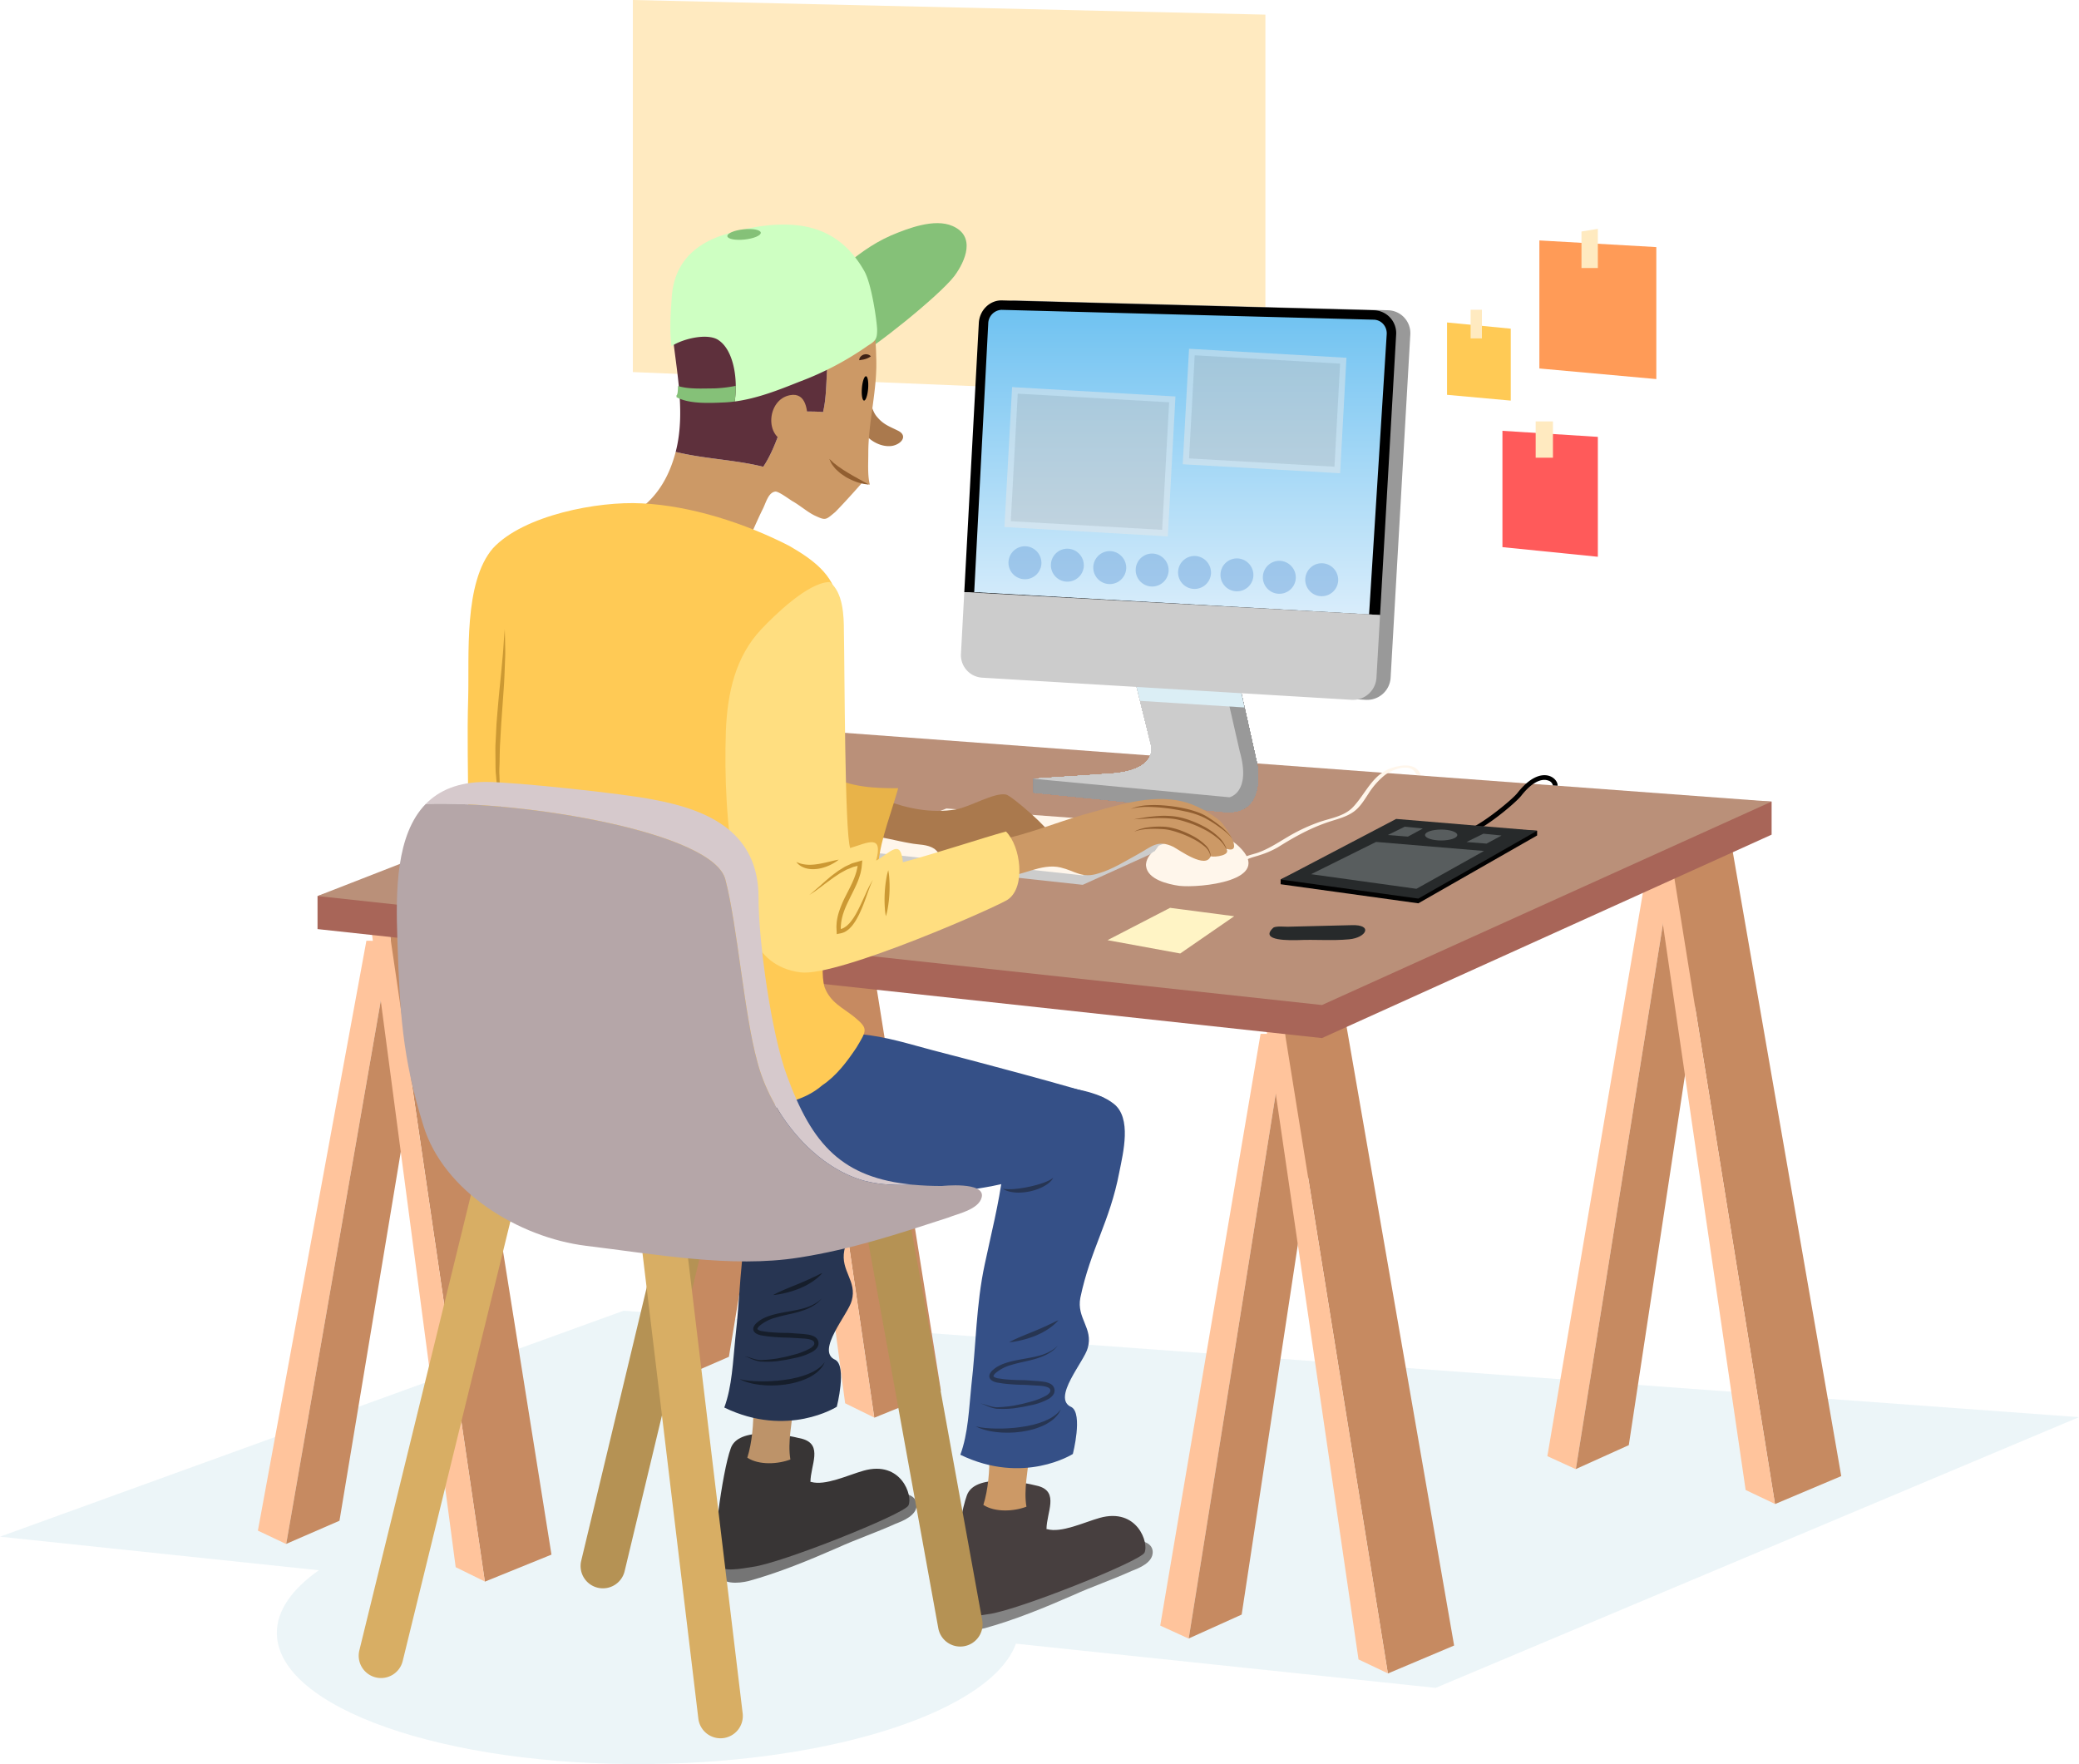 <svg xmlns="http://www.w3.org/2000/svg" xmlns:xlink="http://www.w3.org/1999/xlink" width="895.751" height="760" viewBox="0 0 895.751 760">
  <defs>
    <clipPath id="clip-path">
      <path id="Path_220" data-name="Path 220" d="M345.027,244.434,336.884,208h-6.442l-38.648-2.034,7.459,30.172s4.3,11.712-18.7,12.807l-31.813,2.111v5.933l82.552,8.389C349.6,266.646,345.027,244.434,345.027,244.434Z" transform="translate(-248.739 -205.963)" fill="none"/>
    </clipPath>
    <linearGradient id="linear-gradient" x1="0.5" y1="1" x2="0.5" gradientUnits="objectBoundingBox">
      <stop offset="0" stop-color="#d9edfb"/>
      <stop offset="1" stop-color="#6fc2f1"/>
    </linearGradient>
  </defs>
  <g id="Group_138" data-name="Group 138" transform="translate(-29.815 -63.185)">
    <g id="OBJECTS" transform="translate(29.815 63.185)">
      <path id="Path_146" data-name="Path 146" d="M163.866,63.185V223.477L436.4,234.721V69.487Z" transform="translate(108.807 -63.185)" fill="#ffeac0"/>
      <path id="Path_147" data-name="Path 147" d="M925.566,386.636,298.487,340.794,29.815,438.136,167.169,452.6c-11.619,8.2-18.175,17.453-18.067,27.2.354,32.057,72.249,57.254,160.578,56.277,80.9-.893,147.484-23.433,157.852-51.847l180.849,19.045Z" transform="translate(-29.815 223.889)" fill="#a2cddd" opacity="0.2"/>
      <g id="Group_44" data-name="Group 44" transform="translate(111.115 312.799)">
        <g id="Group_41" data-name="Group 41" transform="translate(0 13.289)">
          <path id="Path_148" data-name="Path 148" d="M84.441,516.565l46.752-254.141,10.66.149-45.21,259.7-.077.036Z" transform="translate(-84.441 -183.241)" fill="#ffc49c"/>
          <path id="Path_149" data-name="Path 149" d="M155.557,260.523,113.388,514.278,90.44,524.244l45.21-259.7Z" transform="translate(-78.237 -185.207)" fill="#c68a61"/>
          <path id="Path_150" data-name="Path 150" d="M182.442,531.2,138.924,258.642l-26.932-.373,41.735,284.513.074.038Z" transform="translate(-55.951 -187.539)" fill="#c68a61"/>
          <path id="Path_151" data-name="Path 151" d="M108.233,258.216l36.825,278.451,12.554,6.168L115.878,258.322Z" transform="translate(-59.837 -187.592)" fill="#ffc49c"/>
          <path id="Path_152" data-name="Path 152" d="M166.93,481.844,213.683,227.7l10.66.148L179.132,487.561l-.076.034Z" transform="translate(0.86 -219.145)" fill="#ffc49c"/>
          <path id="Path_153" data-name="Path 153" d="M238.048,225.8l-42.17,253.753-22.949,9.97L218.14,229.818Z" transform="translate(7.064 -221.11)" fill="#c68a61"/>
          <path id="Path_154" data-name="Path 154" d="M264.932,496.479,221.413,223.922l-26.932-.373,41.734,284.515.074.036Z" transform="translate(29.351 -223.442)" fill="#c68a61"/>
          <path id="Path_155" data-name="Path 155" d="M190.723,223.5l36.825,278.452,12.553,6.17L198.367,223.6Z" transform="translate(25.464 -223.496)" fill="#ffc49c"/>
        </g>
        <g id="Group_42" data-name="Group 42" transform="translate(388.78 51.022)">
          <path id="Path_156" data-name="Path 156" d="M275.573,537.076,318.8,282.151h10.661L287.853,542.624l-.075.036Z" transform="translate(-275.573 -200.574)" fill="#ffc49c"/>
          <path id="Path_157" data-name="Path 157" d="M343.066,280.04,304.418,534.518l-22.808,10.29,41.606-260.474Z" transform="translate(-269.33 -202.758)" fill="#c68a61"/>
          <path id="Path_158" data-name="Path 158" d="M375.558,550.029l-47.293-272.1H301.332l45.674,284.088.075.036Z" transform="translate(-248.936 -204.94)" fill="#c68a61"/>
          <path id="Path_159" data-name="Path 159" d="M297.573,277.929,338.255,556.02l12.638,6L305.219,277.929Z" transform="translate(-252.823 -204.94)" fill="#ffc49c"/>
          <path id="Path_160" data-name="Path 160" d="M357.573,501.194,400.8,246.268h10.661L369.853,506.742l-.075.036Z" transform="translate(-190.777 -237.681)" fill="#ffc49c"/>
          <path id="Path_161" data-name="Path 161" d="M425.066,244.157,386.418,498.635l-22.808,10.29,41.606-260.474Z" transform="translate(-184.534 -239.864)" fill="#c68a61"/>
          <path id="Path_162" data-name="Path 162" d="M457.558,514.146l-47.293-272.1H383.332l45.674,284.088.075.036Z" transform="translate(-164.14 -242.046)" fill="#c68a61"/>
          <path id="Path_163" data-name="Path 163" d="M379.573,242.046l40.682,278.091,12.638,6L387.219,242.046Z" transform="translate(-168.027 -242.046)" fill="#ffc49c"/>
        </g>
        <g id="Group_43" data-name="Group 43" transform="translate(25.694)">
          <path id="Path_164" data-name="Path 164" d="M97.073,297.189l432.754,46.955,193.748-87.636V242.27L284.888,223.963,97.073,282.953Z" transform="translate(-97.073 -209.724)" fill="#a86558"/>
          <path id="Path_165" data-name="Path 165" d="M97.073,290.191l432.754,46.953,193.748-87.636L284.888,216.963Z" transform="translate(-97.073 -216.963)" fill="#ba9079"/>
        </g>
      </g>
      <g id="Group_45" data-name="Group 45" transform="translate(362.749 348.311)">
        <path id="Path_166" data-name="Path 166" d="M208.149,253.979l103.758,11.257,46.454-21.011-105.181-7.8Z" transform="translate(-208.149 -232.353)" fill="#ccc"/>
        <path id="Path_167" data-name="Path 167" d="M208.149,251.979l103.758,11.257,46.454-21.011-105.181-7.8Z" transform="translate(-208.149 -234.421)" fill="#fff6eb"/>
      </g>
      <g id="Group_55" data-name="Group 55" transform="translate(551.764 333.961)">
        <g id="Group_46" data-name="Group 46" transform="translate(75.268)">
          <path id="Path_168" data-name="Path 168" d="M340.694,253.514l-.088,0a2.878,2.878,0,0,1-2.53-1.269l1.711-1.1c.057.089.207.323.858.336l.065,0c5.533,0,22.285-13.787,24.328-16.7,6.808-8.523,11.956-7.721,13.854-6.979,1.959.761,3.354,2.524,3.248,4.1l-2.03-.136a2.765,2.765,0,0,0-1.955-2.071c-1.479-.582-5.563-1.113-11.493,6.3C364.6,238.947,347.394,253.512,340.694,253.514Z" transform="translate(-338.076 -227.367)"/>
        </g>
        <g id="Group_54" data-name="Group 54" transform="translate(0 18.842)">
          <g id="Group_52" data-name="Group 52">
            <g id="Group_47" data-name="Group 47" transform="translate(0 2.034)">
              <path id="Path_169" data-name="Path 169" d="M301.073,263.733V261.7l49.784-24.069,60.735,3.051v2.034L360.4,271.954Z" transform="translate(-301.073 -237.63)" fill="#020202"/>
            </g>
            <g id="Group_48" data-name="Group 48">
              <path id="Path_170" data-name="Path 170" d="M301.073,262.733l49.784-26.1,60.735,5.085L360.4,270.954Z" transform="translate(-301.073 -236.63)" fill="#272a2b"/>
            </g>
            <g id="Group_49" data-name="Group 49" transform="translate(46.2 3.348)">
              <path id="Path_171" data-name="Path 171" d="M323.786,241.857l7.268-3.581,7.833.779-6.454,3.493Z" transform="translate(-323.786 -238.276)" fill="#585d5e"/>
            </g>
            <g id="Group_50" data-name="Group 50" transform="translate(80.087 6.368)">
              <path id="Path_172" data-name="Path 172" d="M340.445,243.342l7.268-3.581,7.832.779-6.454,3.493Z" transform="translate(-340.445 -239.76)" fill="#585d5e"/>
            </g>
            <g id="Group_51" data-name="Group 51" transform="translate(62.225 4.579)">
              <path id="Path_173" data-name="Path 173" d="M345.563,241.232c0,1.3-3.112,2.351-6.951,2.351s-6.948-1.054-6.948-2.351,3.11-2.351,6.948-2.351S345.563,239.935,345.563,241.232Z" transform="translate(-331.664 -238.881)" fill="#585d5e"/>
            </g>
          </g>
          <g id="Group_53" data-name="Group 53" transform="translate(13.124 9.915)">
            <path id="Path_174" data-name="Path 174" d="M307.525,255.4l28-13.9,46.508,3.895-29.123,16.3Z" transform="translate(-307.525 -241.504)" fill="#585d5e"/>
          </g>
        </g>
      </g>
      <path id="Path_175" data-name="Path 175" d="M306.566,259.815c-1.355,0-4.746-.34-6.1.34-6.78,6.1,8.136,5.423,10.51,5.423,7.459-.338,14.578.34,22.035-.338s10.51-6.442,1.017-6.1Z" transform="translate(248.25 139.433)" fill="#272a2b"/>
      <path id="Path_176" data-name="Path 176" d="M264.407,269.384l26.944-13.921,27.637,3.613-23.257,16.05Z" transform="translate(212.775 135.649)" fill="#fff4c5"/>
      <g id="Group_59" data-name="Group 59" transform="translate(493.756 329.778)">
        <g id="Group_57" data-name="Group 57" transform="translate(40.063 0)">
          <g id="Group_56" data-name="Group 56">
            <path id="Path_177" data-name="Path 177" d="M370.507,229.091c-2.168-4.888-8.077-4.111-12.3-2.756-8.4,2.687-11.24,10.986-16.814,16.889-3.706,3.92-9.353,4.715-14.241,6.361a75.734,75.734,0,0,0-14.363,6.771c-4.072,2.414-7.723,4.825-12.2,6.464-2.406.881-6.511,1.505-8.285,3.529-.387.441,1.5,1.029,1.888.586,1.442-1.65,4.91-2.264,6.889-2.968a39.5,39.5,0,0,0,7.906-3.4c7.376-4.63,14.493-8.58,22.827-11.236,3.436-1.1,6.649-1.9,9.66-3.966,2.878-1.977,4.774-5.189,6.654-8.045a32.86,32.86,0,0,1,6.745-7.679c3.253-2.638,11.415-5.789,13.669-.71.246.553,2.191.661,1.967.159Z" transform="translate(-292.25 -225.31)" fill="#fff6eb"/>
          </g>
        </g>
        <g id="Group_58" data-name="Group 58" transform="translate(0 29.384)">
          <path id="Path_178" data-name="Path 178" d="M276.32,247.3c-2.034.677-4.068,4.068-3.728,6.442.677,5.763,9.493,7.8,14.239,8.474,8.476,1.017,41.359-2.034,25.766-16.95-9.833-9.493-24.071-4.746-34.58-.34Z" transform="translate(-272.555 -239.756)" fill="#fff6eb"/>
        </g>
      </g>
      <g id="Group_63" data-name="Group 63" transform="translate(414.027 129.414)">
        <path id="Path_179" data-name="Path 179" d="M248.739,255.952v-5.933l49.77-1.363,31.933-41.693h6.442l8.143,36.437s4.571,22.212-13.736,20.941Z" transform="translate(-217.453 -43.919)" fill="#999"/>
        <path id="Path_180" data-name="Path 180" d="M291.795,205.963l7.459,30.172s4.3,11.712-18.7,12.807l-31.813,2.111,84.393,7.968s9.515-1.867,4.43-19.834L330.443,208Z" transform="translate(-217.453 -44.953)" fill="#ccc"/>
        <path id="Path_181" data-name="Path 181" d="M248.739,255.952v-5.933l49.77-1.363,31.933-41.693h6.442l8.143,36.437s4.571,22.212-13.736,20.941Z" transform="translate(-217.453 -43.919)" fill="#999"/>
        <path id="Path_182" data-name="Path 182" d="M291.795,205.963l7.459,30.172s4.3,11.712-18.7,12.807l-31.813,2.111,84.393,7.968s9.515-1.867,4.43-19.834L330.443,208Z" transform="translate(-217.453 -44.953)" fill="#ccc"/>
        <path id="Path_183" data-name="Path 183" d="M248.739,255.952v-5.933l49.77-1.363,31.933-41.693h6.442l8.143,36.437s4.571,22.212-13.736,20.941Z" transform="translate(-217.453 -43.919)" fill="#999"/>
        <path id="Path_184" data-name="Path 184" d="M291.795,205.963l7.459,30.172s4.3,11.712-18.7,12.807l-31.813,2.111,84.393,7.968s9.515-1.867,4.43-19.834L330.443,208Z" transform="translate(-217.453 -44.953)" fill="#ccc"/>
        <path id="Path_185" data-name="Path 185" d="M248.739,255.952v-5.933l49.77-1.363,31.933-41.693h6.442l8.143,36.437s4.571,22.212-13.736,20.941Z" transform="translate(-217.453 -43.919)" fill="#999"/>
        <path id="Path_186" data-name="Path 186" d="M291.795,205.963l7.459,30.172s4.3,11.712-18.7,12.807l-31.813,2.111,84.393,7.968s9.515-1.867,4.43-19.834L330.443,208Z" transform="translate(-217.453 -44.953)" fill="#ccc"/>
        <path id="Path_187" data-name="Path 187" d="M248.739,255.952v-5.933l49.77-1.363,31.933-41.693h6.442l8.143,36.437s4.571,22.212-13.736,20.941Z" transform="translate(-217.453 -43.919)" fill="#999"/>
        <path id="Path_188" data-name="Path 188" d="M291.795,205.963l7.459,30.172s4.3,11.712-18.7,12.807l-31.813,2.111,84.393,7.968s9.515-1.867,4.43-19.834L330.443,208Z" transform="translate(-217.453 -44.953)" fill="#ccc"/>
        <path id="Path_189" data-name="Path 189" d="M248.739,255.952v-5.933l49.77-1.363,31.933-41.693h6.442l8.143,36.437s4.571,22.212-13.736,20.941Z" transform="translate(-217.453 -43.919)" fill="#999"/>
        <path id="Path_190" data-name="Path 190" d="M291.795,205.963l7.459,30.172s4.3,11.712-18.7,12.807l-31.813,2.111,84.393,7.968s9.515-1.867,4.43-19.834L330.443,208Z" transform="translate(-217.453 -44.953)" fill="#ccc"/>
        <path id="Path_191" data-name="Path 191" d="M248.739,255.952v-5.933l49.77-1.363,31.933-41.693h6.442l8.143,36.437s4.571,22.212-13.736,20.941Z" transform="translate(-217.453 -43.919)" fill="#999"/>
        <path id="Path_192" data-name="Path 192" d="M291.795,205.963l7.459,30.172s4.3,11.712-18.7,12.807l-31.813,2.111,84.393,7.968s9.515-1.867,4.43-19.834L330.443,208Z" transform="translate(-217.453 -44.953)" fill="#ccc"/>
        <path id="Path_193" data-name="Path 193" d="M248.739,255.952v-5.933l49.77-1.363,31.933-41.693h6.442l8.143,36.437s4.571,22.212-13.736,20.941Z" transform="translate(-217.453 -43.919)" fill="#999"/>
        <path id="Path_194" data-name="Path 194" d="M291.795,205.963l7.459,30.172s4.3,11.712-18.7,12.807l-31.813,2.111,84.393,7.968s9.515-1.867,4.43-19.834L330.443,208Z" transform="translate(-217.453 -44.953)" fill="#ccc"/>
        <path id="Path_195" data-name="Path 195" d="M248.739,255.952v-5.933l49.77-1.363,31.933-41.693h6.442l8.143,36.437s4.571,22.212-13.736,20.941Z" transform="translate(-217.453 -43.919)" fill="#999"/>
        <path id="Path_196" data-name="Path 196" d="M291.795,205.963l7.459,30.172s4.3,11.712-18.7,12.807l-31.813,2.111,84.393,7.968s9.515-1.867,4.43-19.834L330.443,208Z" transform="translate(-217.453 -44.953)" fill="#ccc"/>
        <path id="Path_197" data-name="Path 197" d="M248.739,255.952v-5.933l49.77-1.363,31.933-41.693h6.442l8.143,36.437s4.571,22.212-13.736,20.941Z" transform="translate(-217.453 -43.919)" fill="#999"/>
        <path id="Path_198" data-name="Path 198" d="M291.795,205.963l7.459,30.172s4.3,11.712-18.7,12.807l-31.813,2.111,84.393,7.968s9.515-1.867,4.43-19.834L330.443,208Z" transform="translate(-217.453 -44.953)" fill="#ccc"/>
        <path id="Path_199" data-name="Path 199" d="M248.739,255.952v-5.933l49.77-1.363,31.933-41.693h6.442l8.143,36.437s4.571,22.212-13.736,20.941Z" transform="translate(-217.453 -43.919)" fill="#999"/>
        <path id="Path_200" data-name="Path 200" d="M291.795,205.963l7.459,30.172s4.3,11.712-18.7,12.807l-31.813,2.111,84.393,7.968s9.515-1.867,4.43-19.834L330.443,208Z" transform="translate(-217.453 -44.953)" fill="#ccc"/>
        <path id="Path_201" data-name="Path 201" d="M248.739,255.952v-5.933l49.77-1.363,31.933-41.693h6.442l8.143,36.437s4.571,22.212-13.736,20.941Z" transform="translate(-217.453 -43.919)" fill="#999"/>
        <path id="Path_202" data-name="Path 202" d="M291.795,205.963l7.459,30.172s4.3,11.712-18.7,12.807l-31.813,2.111,84.393,7.968s9.515-1.867,4.43-19.834L330.443,208Z" transform="translate(-217.453 -44.953)" fill="#ccc"/>
        <path id="Path_203" data-name="Path 203" d="M248.739,255.952v-5.933l49.77-1.363,31.933-41.693h6.442l8.143,36.437s4.571,22.212-13.736,20.941Z" transform="translate(-217.453 -43.919)" fill="#999"/>
        <path id="Path_204" data-name="Path 204" d="M291.795,205.963l7.459,30.172s4.3,11.712-18.7,12.807l-31.813,2.111,84.393,7.968s9.515-1.867,4.43-19.834L330.443,208Z" transform="translate(-217.453 -44.953)" fill="#ccc"/>
        <path id="Path_205" data-name="Path 205" d="M248.739,255.952v-5.933l49.77-1.363,31.933-41.693h6.442l8.143,36.437s4.571,22.212-13.736,20.941Z" transform="translate(-217.453 -43.919)" fill="#999"/>
        <path id="Path_206" data-name="Path 206" d="M291.795,205.963l7.459,30.172s4.3,11.712-18.7,12.807l-31.813,2.111,84.393,7.968s9.515-1.867,4.43-19.834L330.443,208Z" transform="translate(-217.453 -44.953)" fill="#ccc"/>
        <path id="Path_207" data-name="Path 207" d="M248.739,255.952v-5.933l49.77-1.363,31.933-41.693h6.442l8.143,36.437s4.571,22.212-13.736,20.941Z" transform="translate(-217.453 -43.919)" fill="#999"/>
        <path id="Path_208" data-name="Path 208" d="M291.795,205.963l7.459,30.172s4.3,11.712-18.7,12.807l-31.813,2.111,84.393,7.968s9.515-1.867,4.43-19.834L330.443,208Z" transform="translate(-217.453 -44.953)" fill="#ccc"/>
        <path id="Path_209" data-name="Path 209" d="M248.739,255.952v-5.933l49.77-1.363,31.933-41.693h6.442l8.143,36.437s4.571,22.212-13.736,20.941Z" transform="translate(-217.453 -43.919)" fill="#999"/>
        <path id="Path_210" data-name="Path 210" d="M291.795,205.963l7.459,30.172s4.3,11.712-18.7,12.807l-31.813,2.111,84.393,7.968s9.515-1.867,4.43-19.834L330.443,208Z" transform="translate(-217.453 -44.953)" fill="#ccc"/>
        <path id="Path_211" data-name="Path 211" d="M248.739,255.952v-5.933l49.77-1.363,31.933-41.693h6.442l8.143,36.437s4.571,22.212-13.736,20.941Z" transform="translate(-217.453 -43.919)" fill="#999"/>
        <path id="Path_212" data-name="Path 212" d="M291.795,205.963l7.459,30.172s4.3,11.712-18.7,12.807l-31.813,2.111,84.393,7.968s9.515-1.867,4.43-19.834L330.443,208Z" transform="translate(-217.453 -44.953)" fill="#ccc"/>
        <path id="Path_213" data-name="Path 213" d="M248.739,255.952v-5.933l49.77-1.363,31.933-41.693h6.442l8.143,36.437s4.571,22.212-13.736,20.941Z" transform="translate(-217.453 -43.919)" fill="#999"/>
        <path id="Path_214" data-name="Path 214" d="M291.795,205.963l7.459,30.172s4.3,11.712-18.7,12.807l-31.813,2.111,84.393,7.968s9.515-1.867,4.43-19.834L330.443,208Z" transform="translate(-217.453 -44.953)" fill="#ccc"/>
        <path id="Path_215" data-name="Path 215" d="M248.739,255.952v-5.933l49.77-1.363,31.933-41.693h6.442l8.143,36.437s4.571,22.212-13.736,20.941Z" transform="translate(-217.453 -43.919)" fill="#999"/>
        <path id="Path_216" data-name="Path 216" d="M291.795,205.963l7.459,30.172s4.3,11.712-18.7,12.807l-31.813,2.111,84.393,7.968s9.515-1.867,4.43-19.834L330.443,208Z" transform="translate(-217.453 -44.953)" fill="#ccc"/>
        <path id="Path_217" data-name="Path 217" d="M248.739,255.952v-5.933l49.77-1.363,31.933-41.693h6.442l8.143,36.437s4.571,22.212-13.736,20.941Z" transform="translate(-217.453 -43.919)" fill="#999"/>
        <path id="Path_218" data-name="Path 218" d="M291.795,205.963l7.459,30.172s4.3,11.712-18.7,12.807l-31.813,2.111,84.393,7.968s9.515-1.867,4.43-19.834L330.443,208Z" transform="translate(-217.453 -44.953)" fill="#ccc"/>
        <g id="Group_61" data-name="Group 61" transform="translate(31.286 161.01)">
          <g id="Group_60" data-name="Group 60" clip-path="url(#clip-path)">
            <path id="Path_219" data-name="Path 219" d="M268.073,217.059l56.277,3.567-2.493-11.188-53.784-3.474Z" transform="translate(-228.746 -205.963)" fill="#dbeef5" style="mix-blend-mode: multiply;isolation: isolate"/>
          </g>
        </g>
        <path id="Path_221" data-name="Path 221" d="M415.395,289.219a10.15,10.15,0,0,1-10.636,9.676L245.22,289.323a9.744,9.744,0,0,1-8.846-10.478l7.685-142.313c.3-5.506,4.756-9.859,9.967-9.721l160.327,4.245a9.863,9.863,0,0,1,9.509,10.606Z" transform="translate(-230.256 -126.807)" fill="#999"/>
        <path id="Path_222" data-name="Path 222" d="M420.132,141.662a9.863,9.863,0,0,0-9.509-10.606L250.3,126.811c-5.211-.138-9.668,4.215-9.967,9.721l-6.263,115.982,179.141,9.839Z" transform="translate(-232.628 -126.807)"/>
        <path id="Path_223" data-name="Path 223" d="M236.17,250.445l6.043-115.762a6.023,6.023,0,0,1,5.663-5.874l160.462,4.247a5.587,5.587,0,0,1,4,1.81,6.054,6.054,0,0,1,1.556,4.5L406.3,260.023Z" transform="translate(-230.451 -124.739)" fill="url(#linear-gradient)"/>
        <path id="Path_224" data-name="Path 224" d="M234.8,188.607l-1.422,26.331a9.744,9.744,0,0,0,8.846,10.478l159.538,9.572a10.15,10.15,0,0,0,10.636-9.676l1.542-26.866Z" transform="translate(-233.358 -62.901)" fill="#ccc"/>
        <g id="Group_62" data-name="Group 62" transform="translate(18.746 20.839)" opacity="0.5">
          <path id="Path_225" data-name="Path 225" d="M348.151,190.675,280.34,186.8l2.717-49.743,67.812,3.879Z" transform="translate(-203.521 -137.052)" fill="#e8e8e8"/>
          <path id="Path_226" data-name="Path 226" d="M281.676,182.859l2.429-44.427,62.66,3.586-2.427,44.427Z" transform="translate(-202.139 -135.626)" fill="#c6c6c6"/>
          <path id="Path_227" data-name="Path 227" d="M242.574,205.448l70.384,4.028,3.293-60.273-70.383-4.029Z" transform="translate(-242.574 -128.653)" fill="#e8e8e8"/>
          <path id="Path_228" data-name="Path 228" d="M243.913,201.511l3-54.957,65.235,3.732-3.005,54.957Z" transform="translate(-241.19 -127.227)" fill="#c6c6c6"/>
          <path id="Path_229" data-name="Path 229" d="M257.6,186.607a7.1,7.1,0,1,1-6.68-7.713A7.182,7.182,0,0,1,257.6,186.607Z" transform="translate(-241.689 -93.796)" fill="#71a6db"/>
          <path id="Path_230" data-name="Path 230" d="M266.584,187.122a7.1,7.1,0,1,1-6.682-7.715A7.184,7.184,0,0,1,266.584,187.122Z" transform="translate(-232.404 -93.265)" fill="#71a6db"/>
          <path id="Path_231" data-name="Path 231" d="M275.566,187.636a7.1,7.1,0,1,1-6.682-7.715A7.188,7.188,0,0,1,275.566,187.636Z" transform="translate(-223.118 -92.734)" fill="#71a6db"/>
          <path id="Path_232" data-name="Path 232" d="M284.548,188.149a7.1,7.1,0,1,1-6.688-7.713A7.192,7.192,0,0,1,284.548,188.149Z" transform="translate(-213.831 -92.202)" fill="#71a6db"/>
          <path id="Path_233" data-name="Path 233" d="M293.523,188.664a7.1,7.1,0,1,1-6.68-7.715A7.186,7.186,0,0,1,293.523,188.664Z" transform="translate(-204.544 -91.671)" fill="#71a6db"/>
          <path id="Path_234" data-name="Path 234" d="M302.5,189.178a7.094,7.094,0,1,1-6.68-7.715A7.185,7.185,0,0,1,302.5,189.178Z" transform="translate(-195.258 -91.139)" fill="#71a6db"/>
          <path id="Path_235" data-name="Path 235" d="M311.486,189.69a7.1,7.1,0,1,1-6.682-7.713A7.186,7.186,0,0,1,311.486,189.69Z" transform="translate(-185.975 -90.608)" fill="#71a6db"/>
          <path id="Path_236" data-name="Path 236" d="M320.465,190.2a7.1,7.1,0,1,1-6.684-7.713A7.188,7.188,0,0,1,320.465,190.2Z" transform="translate(-176.688 -90.076)" fill="#71a6db"/>
        </g>
      </g>
      <g id="Group_105" data-name="Group 105" transform="translate(201.491 96.13)">
        <g id="Group_64" data-name="Group 64" transform="translate(208.712 567.688)">
          <path id="Path_237" data-name="Path 237" d="M233.267,414.988c-1.271,1.78-2.288,5.848-1.526,8.391,2.034,5.594,9.408,4.831,13.73,3.814,12.967-3.56,25.935-8.9,38.139-14.239,8.391-3.814,16.781-6.611,25.172-10.425,3.305-1.271,9.153-3.56,9.153-8.136,0-3.814-4.322-5.085-7.119-4.831Z" transform="translate(-231.479 -389.531)" fill="#848484"/>
        </g>
        <g id="Group_65" data-name="Group 65" transform="translate(208.22 541.811)">
          <path id="Path_238" data-name="Path 238" d="M272.419,397.632c0-7.119,5.594-16.018-3.56-18.561-7.882-2.034-27.46-5.339-30.766,4.068-3.814,10.425-8.391,46.276-6.357,49.835,2.288,4.068,11.95,1.78,15.764,1.271,12.2-1.526,65.091-22.629,67.125-26.443,2.034-4.068-3.051-19.578-19.324-15-6.647,1.869-16.527,6.611-22.629,4.831Z" transform="translate(-231.237 -376.809)" fill="#473f3f"/>
        </g>
        <g id="Group_66" data-name="Group 66" transform="translate(222.197 530.088)">
          <path id="Path_239" data-name="Path 239" d="M240.651,371.3c.254,6.865-.509,15.51-2.543,21.867,5.085,3.305,13.222,2.8,18.561.763-1.271-7.374.763-16.018,1.271-22.884Z" transform="translate(-238.108 -371.046)" fill="#c96"/>
        </g>
        <g id="Group_67" data-name="Group 67" transform="translate(160.411)">
          <path id="Path_240" data-name="Path 240" d="M207.733,130.483c6.782-5.763,13.561-11.017,22.037-14.747,7.288-3.051,18.644-7.457,26.443-4.068,10.17,4.408,5.594,15.087.846,21.529-6.611,8.645-35.766,31.866-42.376,34.748Z" transform="translate(-207.733 -110.444)" fill="#85c178"/>
        </g>
        <g id="Group_68" data-name="Group 68" transform="translate(168.887 76.994)">
          <path id="Path_241" data-name="Path 241" d="M216.308,148.3c1.017,2.2,1.355,4.577,3.22,6.611,2.711,3.222,5.425,4.068,8.814,5.765,4.577,2.2,1.526,5.931-2.543,6.611-3.729.509-7.628-1.188-10.339-3.731a12.046,12.046,0,0,1-3.56-5.085Z" transform="translate(-211.9 -148.296)" fill="#aa794d"/>
        </g>
        <g id="Group_69" data-name="Group 69" transform="translate(73.285 34.715)">
          <path id="Path_242" data-name="Path 242" d="M246.264,134.7a103.406,103.406,0,0,1,.34,19.155c-.509,6.611-.34,14.07-1.865,20.341-3.22-.34-6.611-.169-9.831-.34-1.526-.169-4.577-1.017-5.765-.169-1.017.677-1.017,2.374-1.355,3.56-2.034,6.611-4.916,14.747-8.816,20.51-12.221-3.055-25.436-3.381-37.726-6.409-2.646,10.15-7.573,19.1-16.346,25.225l46.107,15.935c2.372-4.408,5.085-11.188,7.8-16.612,1.357-2.711,2.374-7.119,5.425-7.459,1.694,0,6.44,3.731,7.8,4.408,3.391,2.034,6.442,4.746,9.493,6.1,4.406,2.034,4.406,1.694,8.474-1.694,4.021-4.021,11.775-12.821,11.775-12.821a7.718,7.718,0,0,0,3.116,1.011c-1.017-4.068-.653-9.21-.653-13.616,0-13.9,4.068-27.46,3.391-41.7a91.126,91.126,0,0,0-3.159-22.617c-1.58.714-3.074,1.446-4.3,1.936C255.586,131.313,250.841,132.667,246.264,134.7Z" transform="translate(-164.9 -127.511)" fill="#c96"/>
        </g>
        <g id="Group_70" data-name="Group 70" transform="translate(169.79 65.947)">
          <path id="Path_243" data-name="Path 243" d="M215.1,148.226c-.232,2.9-1.027,5.205-1.768,5.146s-1.157-2.463-.923-5.362,1.027-5.2,1.772-5.144S215.334,145.328,215.1,148.226Z" transform="translate(-212.344 -142.865)"/>
        </g>
        <g id="Group_71" data-name="Group 71" transform="translate(155.834 101.574)">
          <path id="Path_244" data-name="Path 244" d="M205.483,160.38s.258.212.681.6l.747.716a7.087,7.087,0,0,0,1,.836c.372.283.769.584,1.159.919l1.4.95c.93.7,2.042,1.3,3.082,1.985,1.094.608,2.152,1.3,3.2,1.841.525.275,1.015.574,1.489.85.486.24.94.492,1.359.726.834.486,1.552.842,2.05,1.127s.783.464.783.464-.329-.014-.9-.077a14.005,14.005,0,0,1-2.351-.423,19.069,19.069,0,0,1-3.2-1.052,29.2,29.2,0,0,1-3.474-1.715l-1.635-1.113a11.19,11.19,0,0,1-1.5-1.206c-.472-.415-.913-.818-1.312-1.239-.389-.45-.728-.893-1.037-1.294a8.3,8.3,0,0,1-1.184-2.063C205.6,160.691,205.483,160.38,205.483,160.38Z" transform="translate(-205.483 -160.38)" fill="#915e30"/>
        </g>
        <g id="Group_72" data-name="Group 72" transform="translate(87.819 6.358)">
          <path id="Path_245" data-name="Path 245" d="M204.635,116.064c-16.952,2.714-33.563,15.3-32.546,33.943,1.092,16.852,6.584,37.273,1.768,55.759,12.29,3.029,25.506,3.354,37.726,6.409,3.9-5.763,6.782-13.9,8.816-20.51.338-1.186.338-2.882,1.355-3.56,1.188-.848,4.239,0,5.765.169,3.22.171,6.611,0,9.831.34,1.526-6.271,1.357-13.73,1.865-20.341a103.406,103.406,0,0,0-.34-19.155c4.577-2.034,9.322-3.389,13.9-5.254,1.227-.49,2.72-1.223,4.3-1.936a51.049,51.049,0,0,0-8.706-17.727C237.181,109.284,220.908,113.692,204.635,116.064Z" transform="translate(-172.045 -113.57)" fill="#5e303c"/>
        </g>
        <g id="Group_73" data-name="Group 73" transform="translate(130.813 73.966)">
          <path id="Path_246" data-name="Path 246" d="M208.881,158.82c0-4.916-.508-13.222-7.628-11.865-10,1.863-11.188,18.476-.848,20.341,2.2.509,3.9-.171,5.933-.679Z" transform="translate(-193.182 -146.807)" fill="#c96"/>
        </g>
        <g id="Group_74" data-name="Group 74" transform="translate(87.336 0.613)">
          <path id="Path_247" data-name="Path 247" d="M255.308,130.68c-6.357-11.188-15.51-18.053-28.477-19.578-10.679-1.271-22.629,1.017-32.8,4.322-12.713,4.322-20.6,12.713-21.612,26.443-.49,7.048-1.021,14.277-.128,21.256,5.567-3.541,16.181-5.708,20.469-2.441,6.43,4.481,8.218,17.011,6.765,26.289,9.623-1.261,19.007-4.965,27.814-8.49a130.773,130.773,0,0,0,29.494-15.51c3.305-2.034,4.068-2.8,4.068-6.865C260.9,153.31,258.613,136.274,255.308,130.68Z" transform="translate(-171.808 -110.746)" fill="#ceffc2"/>
        </g>
        <g id="Group_76" data-name="Group 76" transform="translate(89.98 70.102)">
          <g id="Group_75" data-name="Group 75">
            <path id="Path_248" data-name="Path 248" d="M198.563,144.922a57.62,57.62,0,0,1-9.306,1.088c-4.109,0-8.216.252-12.325-.336a32.243,32.243,0,0,1-3.189-.665c-.012,2.006-.149,3.751-.635,3.993v.763c5.34,3.051,14.493,2.543,20.6,2.288,1.5-.067,2.99-.214,4.477-.409a41.228,41.228,0,0,0,.462-6.737Z" transform="translate(-173.108 -144.908)" fill="#85c178"/>
          </g>
        </g>
        <g id="Group_77" data-name="Group 77" transform="translate(212.281 371.26)">
          <path id="Path_249" data-name="Path 249" d="M251.54,330.933c-1.694,13.222-5.085,26.443-7.8,39.325-3.728,17.29-3.728,34.919-5.763,52.209-1.017,9.831-1.357,20.681-4.748,29.834,27.289,13.22,48.481-.34,48.481-.34s4.406-17.292-.584-20.184c-8.816-3.729,5.669-19.822,7.024-25.585,2.376-8.476-4.914-12.713-3.218-21.527,4.406-21.018,12.713-32.714,16.781-54.072,1.692-8.474,5.423-23.392-2.376-29.494-6.778-5.423-18.645-6.78-26.781-8.136" transform="translate(-233.233 -292.963)" fill="#355087"/>
        </g>
        <g id="Group_78" data-name="Group 78" transform="translate(230.587 411.263)">
          <path id="Path_250" data-name="Path 250" d="M263.933,312.629s-.183.325-.521.871a9.655,9.655,0,0,1-2,1.875,16.746,16.746,0,0,1-3.371,1.831,23.674,23.674,0,0,1-4.176,1.3c-.73.144-1.465.273-2.193.356a20.566,20.566,0,0,1-2.148.159,17.038,17.038,0,0,1-3.818-.3,9.707,9.707,0,0,1-1.487-.39,7.407,7.407,0,0,1-1.1-.439c-.582-.315-.889-.506-.889-.506l1,.118c.3.059.7.024,1.125.061s.921-.014,1.444-.006c1.058-.037,2.278-.155,3.584-.319,1.3-.2,2.689-.395,4.056-.716.692-.118,1.369-.305,2.042-.458.655-.207,1.336-.315,1.955-.535a35.619,35.619,0,0,0,3.4-1.159l1.316-.592c.37-.21.692-.389.962-.541C263.626,312.841,263.933,312.629,263.933,312.629Z" transform="translate(-242.233 -312.629)" fill="#273552"/>
        </g>
        <g id="Group_86" data-name="Group 86" transform="translate(106.516 350.919)">
          <g id="Group_79" data-name="Group 79" transform="translate(0.492 196.428)">
            <path id="Path_251" data-name="Path 251" d="M183.267,404.988c-1.271,1.78-2.288,5.848-1.526,8.391,2.034,5.594,9.408,4.831,13.73,3.814,12.967-3.56,25.935-8.9,38.139-14.239,8.391-3.814,16.781-6.611,25.172-10.425,3.305-1.271,9.153-3.56,9.153-8.136,0-3.814-4.322-5.085-7.119-4.831Z" transform="translate(-181.479 -379.531)" fill="#757575"/>
          </g>
          <g id="Group_80" data-name="Group 80" transform="translate(0 170.551)">
            <path id="Path_252" data-name="Path 252" d="M222.419,387.632c0-7.119,5.594-16.019-3.56-18.561-7.882-2.034-27.46-5.34-30.766,4.068-3.814,10.425-8.391,46.276-6.357,49.835,2.288,4.068,11.95,1.78,15.764,1.271,12.2-1.526,65.091-22.629,67.125-26.443,2.034-4.068-3.051-19.578-19.324-15-6.647,1.869-16.527,6.611-22.629,4.831Z" transform="translate(-181.237 -366.809)" fill="#383535"/>
          </g>
          <g id="Group_81" data-name="Group 81" transform="translate(13.976 158.828)">
            <path id="Path_253" data-name="Path 253" d="M190.651,361.3c.254,6.865-.509,15.51-2.543,21.867,5.085,3.305,13.222,2.8,18.561.763-1.271-7.374.763-16.019,1.271-22.884Z" transform="translate(-188.108 -361.046)" fill="#bd9369"/>
          </g>
          <g id="Group_82" data-name="Group 82" transform="translate(4.06)">
            <path id="Path_254" data-name="Path 254" d="M201.54,320.933c-1.694,13.222-5.085,26.443-7.8,39.325-3.729,17.29-3.729,34.919-5.763,52.209-1.017,9.831-1.357,20.681-4.748,29.834,27.291,13.22,48.479-.34,48.479-.34s4.408-17.292-.584-20.184c-8.814-3.729,5.671-19.822,7.026-25.585,2.374-8.476-4.914-12.713-3.22-21.527,4.408-21.018,12.713-32.714,16.781-54.072,1.694-8.474,5.423-23.392-2.374-29.494-6.78-5.423-18.647-6.78-26.783-8.136" transform="translate(-183.233 -282.963)" fill="#273552"/>
          </g>
          <g id="Group_83" data-name="Group 83" transform="translate(25.089 101.377)">
            <path id="Path_255" data-name="Path 255" d="M214.825,332.8l-.71.742a19.9,19.9,0,0,1-1.987,1.8,24.783,24.783,0,0,1-3.181,2.154,21.248,21.248,0,0,1-1.9,1.027c-.667.305-1.345.614-2.022.928-1.391.515-2.776,1.058-4.117,1.412-1.33.4-2.587.681-3.674.9a32.157,32.157,0,0,1-3.667.551,36.568,36.568,0,0,1,3.309-1.662c2.012-.911,4.707-2,7.376-3.078,1.322-.559,2.657-1.1,3.875-1.662.606-.291,1.235-.509,1.772-.8s1.082-.515,1.578-.736c.993-.445,1.808-.913,2.4-1.168S214.825,332.8,214.825,332.8Z" transform="translate(-193.571 -332.802)" fill="#161e2b"/>
          </g>
          <g id="Group_84" data-name="Group 84" transform="translate(12.742 112.306)">
            <path id="Path_256" data-name="Path 256" d="M220.9,338.175s-.254.271-.728.779a12.558,12.558,0,0,1-2.311,1.959,20.609,20.609,0,0,1-4.211,2.156,42.883,42.883,0,0,1-5.874,1.7c-2.17.509-4.526.986-6.914,1.717a18.09,18.09,0,0,0-6.753,3.427,3.63,3.63,0,0,0-1,1.261.368.368,0,0,0,.022.285,1.257,1.257,0,0,0,.462.356,3.866,3.866,0,0,0,.82.323c.122.031.374.11.393.106l.535.079,2.156.315a82.26,82.26,0,0,0,8.7.417c1.487.057,3.008.214,4.5.317a43.057,43.057,0,0,1,4.44.437,8.69,8.69,0,0,1,2.331.753,3.418,3.418,0,0,1,1.841,2.156,3.25,3.25,0,0,1,.1.736l-.02.352-.012.175-.008.085,0,.045c-.016.077.035-.114-.041.187l-.175.5c-.112.22-.25.46-.389.675a6.855,6.855,0,0,1-1.816,1.621,26.223,26.223,0,0,1-7.776,2.778c-1.249.254-2.447.537-3.637.749l-3.47.547a39.419,39.419,0,0,1-6.123.271q-.683-.012-1.322-.029a7.145,7.145,0,0,1-1.239-.212,10.292,10.292,0,0,1-2.085-.624c-1.237-.456-2.13-.934-2.793-1.139l-1-.37s.36.094,1.033.264c.683.144,1.652.506,2.876.866a9.733,9.733,0,0,0,2.061.449,6.764,6.764,0,0,0,1.17.11c.417-.024.85-.049,1.3-.071a55.137,55.137,0,0,0,5.958-.649c1.072-.22,2.191-.451,3.348-.689,1.155-.262,2.355-.606,3.588-.917a29.145,29.145,0,0,0,7.16-2.819,5.233,5.233,0,0,0,1.3-1.16,1.5,1.5,0,0,1,.155-.234l.169-.5c-.069.275-.02.063-.035.118v-.069l0-.09.01-.183c.02-.124-.043-.207-.047-.317-.134-.759-1.426-1.286-2.736-1.5-1.355-.232-2.738-.24-4.322-.35-1.45-.077-2.88-.2-4.353-.24a84.419,84.419,0,0,1-8.932-.58l-2.15-.346-.535-.087a5.765,5.765,0,0,1-.647-.177,5.5,5.5,0,0,1-1.163-.486,2.939,2.939,0,0,1-1.131-1.029,2.223,2.223,0,0,1-.169-1.761,5.078,5.078,0,0,1,1.538-2.028,13.934,13.934,0,0,1,1.768-1.292,20.161,20.161,0,0,1,1.92-.976,28.538,28.538,0,0,1,3.83-1.261c2.516-.641,4.906-1.009,7.083-1.412s4.154-.793,5.864-1.3a20.208,20.208,0,0,0,4.245-1.778,14.464,14.464,0,0,0,2.443-1.7Z" transform="translate(-187.501 -338.175)" fill="#161e2b"/>
          </g>
          <g id="Group_85" data-name="Group 85" transform="translate(10.718 139.832)">
            <path id="Path_257" data-name="Path 257" d="M186.506,359s.614.108,1.674.348c.531.106,1.182.169,1.91.275s1.585.112,2.486.216c1.829.081,3.954.15,6.23.051,1.139-.016,2.311-.12,3.5-.212,1.194-.055,2.388-.269,3.592-.395,1.186-.218,2.4-.327,3.545-.624.58-.124,1.155-.25,1.725-.37.557-.157,1.109-.309,1.65-.464,1.1-.269,2.087-.71,3.076-1.027.919-.441,1.841-.793,2.614-1.245a17.234,17.234,0,0,0,2.059-1.328,9.47,9.47,0,0,0,1.442-1.249c.7-.8,1.135-1.263,1.135-1.263s-.275.545-.826,1.511a10.027,10.027,0,0,1-1.241,1.56,11.862,11.862,0,0,1-1.932,1.749,22.946,22.946,0,0,1-2.614,1.641,30.916,30.916,0,0,1-6.656,2.4c-1.2.332-2.455.476-3.694.722-1.253.108-2.5.305-3.739.336a35.045,35.045,0,0,1-3.629.043c-1.178.012-2.313-.142-3.385-.226-1.072-.116-2.079-.3-3-.46a28.678,28.678,0,0,1-4.369-1.269C187.063,359.272,186.506,359,186.506,359Z" transform="translate(-186.506 -351.707)" fill="#161e2b"/>
          </g>
        </g>
        <g id="Group_87" data-name="Group 87" transform="translate(134.691 349.278)">
          <path id="Path_258" data-name="Path 258" d="M309.633,339.735c-12.884,7.8-32.548,9.491-47.126,11.525s-36.951,5.425-50.513-2.711c-17.967-11.527-22.035-38.648-10.17-55.6,13.222-18.647,40.682-8.478,58.989-3.731,14.578,3.729,63.36,16.61,73.531,20.339" transform="translate(-195.089 -282.156)" fill="#355087"/>
        </g>
        <g id="Group_88" data-name="Group 88" transform="translate(172.955 246.055)">
          <path id="Path_259" data-name="Path 259" d="M220.68,233.892c9.833,3.728,20,5.763,30.511,4.068,6.1-1.017,16.612-7.459,21.7-6.442,2.711.677,19.326,15.256,18.984,17.29l.342.34c-7.121,3.389-15.26,5.085-22.717,8.136-5.423,2.034-14.576,6.1-20.679,4.406-3.391-1.017-4.068-4.746-6.782-6.78-3.051-2.034-6.78-1.694-10.17-2.374-6.1-1.017-11.865-2.711-17.967-3.389Z" transform="translate(-213.9 -231.41)" fill="#aa794d"/>
        </g>
        <g id="Group_89" data-name="Group 89" transform="translate(147.529 238.027)">
          <path id="Path_260" data-name="Path 260" d="M230.894,264.754c1.017-10.17,5.763-22.035,8.476-31.866h0c-10.17,0-20.341-.34-29.494-5.425-3.051,7.119-3.051,14.916-4.748,22.035-.338,2.714-3.389,13.561-3.729,13.561Z" transform="translate(-201.4 -227.463)" fill="#e8b349"/>
        </g>
        <g id="Group_90" data-name="Group 90" transform="translate(229.57 248.092)">
          <path id="Path_261" data-name="Path 261" d="M241.733,249.975c12.2-2.543,23.9-7.374,36.105-10.933,13.222-3.56,28.477-8.9,42.208-5.594,5.594,1.271,11.95,4.831,16.273,8.391,2.034,1.78,10.933,14.747,2.543,11.95,2.543,2.8-4.577,3.814-6.611,3.305-2.034,5.594-13.222-2.543-16.018-4.068-6.865-3.305-9.408,0-15.51,3.305-5.594,3.051-10.679,6.357-16.781,8.136-7.119,2.288-9.916-1.017-16.273-2.543-8.391-2.034-17.29,4.068-24.155,3.814Z" transform="translate(-241.733 -232.411)" fill="#c96"/>
        </g>
        <g id="Group_91" data-name="Group 91" transform="translate(0 120.618)">
          <path id="Path_262" data-name="Path 262" d="M129.1,302.067c0-16.273-.509-32.037,0-48.31.509-18.307-2.034-49.835,10.679-64.583,13.222-14.239,45.259-20.341,64.074-19.324,21.358,1.017,44.75,8.645,63.566,18.307,9.662,5.594,19.324,12.2,20.849,23.9,1.526,12.2-3.56,26.443-4.577,38.139-1.526,12.713-3.051,24.918-.508,37.122,2.034,11.188,2.034,23.392,1.017,35.088-1.017,12.713-2.034,24.918-2.034,38.139,0,5.594-1.017,12.713.509,17.8,2.543,6.611,7.628,8.645,12.713,12.713,6.1,5.085,5.594,5.594,1.017,13.222-4.068,6.1-8.645,12.2-14.747,16.273-8.136,7.119-20.85,9.662-31.529,8.136-9.662-1.526-26.952-7.628-33.563-15.256Z" transform="translate(-128.872 -169.743)" fill="#ffca55"/>
        </g>
        <g id="Group_92" data-name="Group 92" transform="translate(11.953 174.97)">
          <path id="Path_263" data-name="Path 263" d="M138.785,196.463s.039,1.282.106,3.523c.02,1.123.047,2.484.075,4.046.047,1.56.069,3.322-.041,5.246-.155,3.846-.256,8.354-.616,13.138-.338,4.786-.7,9.89-1.06,15-.146,2.547-.293,5.093-.435,7.6-.187,2.508-.185,4.973-.244,7.361.006,2.386-.23,4.7-.083,6.887.071,2.189.138,4.259.2,6.169a50.219,50.219,0,0,0,.366,5.205c.157,1.55.291,2.9.4,4.013.2,2.238.311,3.517.311,3.517s-.256-1.255-.7-3.452c-.212-1.1-.468-2.445-.763-3.983-.148-.771-.305-1.593-.472-2.457s-.181-1.792-.285-2.75c-.167-1.922-.35-4.007-.541-6.21-.266-2.2-.175-4.538-.226-6.95.01-2.41-.112-4.91.073-7.433.122-2.526.246-5.093.37-7.66.415-5.11.824-10.227,1.308-15,.24-2.386.472-4.693.692-6.879.2-2.187.391-4.251.565-6.159.386-3.814.527-7.026.712-9.257S138.785,196.463,138.785,196.463Z" transform="translate(-134.748 -196.463)" fill="#c93"/>
        </g>
        <g id="Group_93" data-name="Group 93" transform="translate(111.059 154.629)">
          <path id="Path_264" data-name="Path 264" d="M228.077,186.463c-9.153.34-23.392,14.239-29.155,20.341-11.188,11.865-14.578,27.46-15.256,43.733-.679,20.341.338,41.7,4.068,61.363,3.051,17.967,6.44,40,28.138,42.716,16.273,2.034,86.789-29.157,89.5-31.528,7.459-5.425,5.425-22.715-1.017-29.157-9.831,2.665-30.269,9.493-44.41,13.222-1.017-10.171-5.085-4.406-11.527-.677,3.051-11.527-3.391-7.8-11.188-5.425-2.374-6.44-2.374-77.3-2.711-93.568,0-6.44-.34-16.61-6.1-21.018Z" transform="translate(-183.47 -186.463)" fill="#ffde80"/>
        </g>
        <g id="Group_94" data-name="Group 94" transform="translate(111.884 2.53)">
          <path id="Path_265" data-name="Path 265" d="M198.291,113.252c.13,1.218-2.992,2.545-6.971,2.968s-7.313-.222-7.441-1.438,2.994-2.543,6.973-2.964S198.163,112.038,198.291,113.252Z" transform="translate(-183.876 -111.688)" fill="#85c178"/>
        </g>
        <g id="Group_95" data-name="Group 95" transform="translate(168.72 56.477)">
          <path id="Path_266" data-name="Path 266" d="M211.818,140.782a2.688,2.688,0,0,1,.024-.311,1.878,1.878,0,0,1,.207-.712,2.609,2.609,0,0,1,.7-.838,3.419,3.419,0,0,1,1.058-.578l.594-.108a2.04,2.04,0,0,1,.578,0,2.647,2.647,0,0,1,.991.25,2.449,2.449,0,0,1,.856.628,5.479,5.479,0,0,1-.86.539,8.481,8.481,0,0,1-1.574.641,9.292,9.292,0,0,1-1.564.332c-.254.022-.519.124-.7.134A3.039,3.039,0,0,1,211.818,140.782Z" transform="translate(-211.818 -138.209)" fill="#3f2215"/>
        </g>
        <g id="Group_96" data-name="Group 96" transform="translate(233.309 472.638)">
          <path id="Path_267" data-name="Path 267" d="M264.825,342.8s-.258.271-.712.742a19.611,19.611,0,0,1-1.985,1.8,24.906,24.906,0,0,1-3.179,2.154c-.616.332-1.222.744-1.9,1.027-.665.305-1.342.614-2.02.927-1.391.515-2.776,1.058-4.117,1.412-1.33.4-2.587.681-3.674.895a32.172,32.172,0,0,1-3.667.551,36.552,36.552,0,0,1,3.309-1.662c2.012-.911,4.707-2,7.374-3.078,1.324-.559,2.659-1.1,3.877-1.662.606-.291,1.235-.509,1.772-.8s1.08-.515,1.576-.736c.995-.445,1.808-.913,2.4-1.168S264.825,342.8,264.825,342.8Z" transform="translate(-243.571 -342.802)" fill="#273552"/>
        </g>
        <g id="Group_97" data-name="Group 97" transform="translate(220.962 483.567)">
          <path id="Path_268" data-name="Path 268" d="M270.9,348.175l-.726.779a12.588,12.588,0,0,1-2.313,1.959,20.554,20.554,0,0,1-4.211,2.156,42.913,42.913,0,0,1-5.872,1.7c-2.172.509-4.528.987-6.916,1.717a18.091,18.091,0,0,0-6.753,3.428,3.629,3.629,0,0,0-1,1.261.368.368,0,0,0,.022.285,1.257,1.257,0,0,0,.462.356,3.869,3.869,0,0,0,.82.323c.122.03.374.11.393.106l.535.079,2.156.315a82.287,82.287,0,0,0,8.7.417c1.489.057,3.008.214,4.5.317a43.124,43.124,0,0,1,4.445.437,8.7,8.7,0,0,1,2.329.753,3.4,3.4,0,0,1,1.839,2.156,3.154,3.154,0,0,1,.1.736l-.024.352-.012.175-.008.085,0,.045c-.014.077.037-.114-.039.187l-.175.5c-.112.22-.25.46-.389.675a6.85,6.85,0,0,1-1.816,1.621,26.223,26.223,0,0,1-7.776,2.779c-1.249.254-2.449.537-3.637.749l-3.472.547a39.37,39.37,0,0,1-6.121.27q-.683-.012-1.322-.028a7.136,7.136,0,0,1-1.239-.212,10.287,10.287,0,0,1-2.085-.624c-1.237-.456-2.13-.934-2.793-1.139l-1-.37s.36.094,1.033.264c.683.144,1.652.506,2.876.866a9.734,9.734,0,0,0,2.061.45,6.786,6.786,0,0,0,1.17.11c.417-.024.85-.049,1.3-.071a55.056,55.056,0,0,0,5.956-.649q1.611-.33,3.35-.69c1.157-.262,2.357-.606,3.586-.917a29.114,29.114,0,0,0,7.16-2.819,5.16,5.16,0,0,0,1.3-1.159,2.418,2.418,0,0,1,.155-.234l.171-.5c-.071.275-.02.063-.035.118v-.069l0-.09.01-.183c.02-.124-.043-.207-.047-.317-.134-.759-1.426-1.286-2.736-1.5-1.355-.232-2.738-.24-4.322-.35-1.448-.077-2.88-.2-4.353-.24a84.435,84.435,0,0,1-8.932-.58l-2.15-.346-.535-.087a5.738,5.738,0,0,1-.647-.177,5.49,5.49,0,0,1-1.163-.486,2.939,2.939,0,0,1-1.131-1.029,2.223,2.223,0,0,1-.169-1.762,5.078,5.078,0,0,1,1.538-2.028,13.92,13.92,0,0,1,1.768-1.292,20.143,20.143,0,0,1,1.92-.976,28.649,28.649,0,0,1,3.83-1.261c2.516-.641,4.906-1.009,7.083-1.412s4.154-.793,5.864-1.3a20.323,20.323,0,0,0,4.247-1.778,14.55,14.55,0,0,0,2.443-1.7C270.618,348.419,270.9,348.175,270.9,348.175Z" transform="translate(-237.501 -348.175)" fill="#273552"/>
        </g>
        <g id="Group_98" data-name="Group 98" transform="translate(218.938 511.092)">
          <path id="Path_269" data-name="Path 269" d="M236.506,369s.614.108,1.674.348c.531.106,1.182.169,1.91.275s1.585.112,2.486.216c1.829.081,3.954.151,6.23.051,1.139-.016,2.309-.12,3.5-.212,1.194-.055,2.388-.268,3.592-.395,1.184-.218,2.4-.327,3.545-.624.58-.124,1.157-.25,1.725-.37.557-.157,1.109-.309,1.65-.464,1.1-.269,2.089-.71,3.076-1.027.919-.441,1.841-.793,2.616-1.245a17.529,17.529,0,0,0,2.056-1.328,9.674,9.674,0,0,0,1.442-1.249c.7-.8,1.133-1.263,1.133-1.263s-.275.545-.822,1.511a10.277,10.277,0,0,1-1.241,1.56,11.881,11.881,0,0,1-1.934,1.749,22.966,22.966,0,0,1-2.614,1.642,26.588,26.588,0,0,1-3.153,1.353,26.194,26.194,0,0,1-3.5,1.047c-1.2.332-2.457.476-3.694.722-1.253.108-2.5.305-3.739.336a35.044,35.044,0,0,1-3.629.043c-1.176.012-2.313-.142-3.385-.226-1.072-.116-2.079-.3-3-.46a28.7,28.7,0,0,1-4.369-1.269C237.063,369.272,236.506,369,236.506,369Z" transform="translate(-236.506 -361.707)" fill="#273552"/>
        </g>
        <g id="Group_99" data-name="Group 99" transform="translate(147.196 274.545)">
          <path id="Path_270" data-name="Path 270" d="M201.236,260.326q2.523-2.072,4.943-4.237c1.613-1.452,3.24-2.9,4.953-4.267l2.648-1.963,2.825-1.751,3.047-1.426,3.265-.936,1.153-.33-.118,1.243-.193,2.038c-.132.665-.248,1.336-.4,2a30.375,30.375,0,0,1-1.261,3.824c-1.009,2.469-2.229,4.794-3.369,7.111-.565,1.159-1.131,2.311-1.644,3.476a36.538,36.538,0,0,0-1.33,3.541,26.032,26.032,0,0,0-.8,3.639l-.155,1.847.037,1.853-.962-.824a7.514,7.514,0,0,0,1.424-.326,5.276,5.276,0,0,0,1.34-.708l.645-.441.588-.551a9.187,9.187,0,0,0,1.113-1.2,20.625,20.625,0,0,0,1.922-2.758c.6-.96,1.121-1.981,1.64-3,1.019-2.054,1.969-4.16,2.937-6.265a49.348,49.348,0,0,1,3.177-6.192c-1.973,4.19-3.133,8.686-5.049,12.957-.474,1.066-.95,2.138-1.526,3.171a21.687,21.687,0,0,1-1.888,3.035,10.484,10.484,0,0,1-1.174,1.408l-.645.667-.759.58a7.043,7.043,0,0,1-1.692.95,9.127,9.127,0,0,1-1.934.482l-.915.222-.049-1.046-.1-2.046c.018-.681.077-1.361.116-2.044a24.517,24.517,0,0,1,.82-3.979,45.655,45.655,0,0,1,3.051-7.351c1.174-2.339,2.394-4.615,3.373-6.955a34.2,34.2,0,0,0,1.263-3.552l.415-1.814.224-1.839,1.033.913-3.023.742-2.921,1.184-2.795,1.538-2.679,1.778c-1.733,1.277-3.5,2.539-5.224,3.859l-2.63,1.942C203.061,259.144,202.141,259.724,201.236,260.326Z" transform="translate(-201.236 -245.416)" fill="#c93"/>
        </g>
        <g id="Group_100" data-name="Group 100" transform="translate(179.626 278.79)">
          <path id="Path_271" data-name="Path 271" d="M218.773,247.5a24.807,24.807,0,0,1,.421,3.116,53.53,53.53,0,0,1-.694,13.6,26,26,0,0,1-.742,3.088,24.266,24.266,0,0,1-.425-3.1,53.173,53.173,0,0,1-.083-6.841,53.877,53.877,0,0,1,.783-6.792A25.549,25.549,0,0,1,218.773,247.5Z" transform="translate(-217.18 -247.503)" fill="#c93"/>
        </g>
        <g id="Group_101" data-name="Group 101" transform="translate(141.608 274.22)">
          <path id="Path_272" data-name="Path 272" d="M216.771,245.256a16.026,16.026,0,0,1-2.561,1.711,19.512,19.512,0,0,1-6.424,2.246c-.631.069-1.259.142-1.89.148a10.873,10.873,0,0,1-1.849-.108,9.1,9.1,0,0,1-3.141-.98,5.126,5.126,0,0,1-1.1-.7,4.137,4.137,0,0,1-.747-.659c-.376-.4-.567-.643-.567-.643l.789.307a11.2,11.2,0,0,0,2.032.6,14.327,14.327,0,0,0,2.87.289c.527.01,1.07-.035,1.625-.069s1.123-.118,1.686-.2c1.135-.14,2.264-.411,3.34-.624l2.958-.694C215.531,245.461,216.771,245.256,216.771,245.256Z" transform="translate(-198.489 -245.256)" fill="#c93"/>
        </g>
        <g id="Group_102" data-name="Group 102" transform="translate(287.217 259.976)">
          <path id="Path_273" data-name="Path 273" d="M270.073,240.433a9.7,9.7,0,0,1,1.489-.732,18.975,18.975,0,0,1,4.255-1.09,36.658,36.658,0,0,1,6.2-.338,19.2,19.2,0,0,1,3.535.366,32.759,32.759,0,0,1,3.523.928,42.787,42.787,0,0,1,6.532,2.886,22.932,22.932,0,0,1,5.038,3.686,7.158,7.158,0,0,1,2.225,3.812,3.484,3.484,0,0,1-.191,1.656s.02-.146.059-.427a3.936,3.936,0,0,0-.1-1.182,7.252,7.252,0,0,0-2.461-3.358,26.1,26.1,0,0,0-5.071-3.253,41.636,41.636,0,0,0-6.412-2.663,31.357,31.357,0,0,0-3.377-.97,17.846,17.846,0,0,0-3.346-.423,47.4,47.4,0,0,0-6.082-.039,23.157,23.157,0,0,0-4.255.635A13.264,13.264,0,0,0,270.073,240.433Z" transform="translate(-270.073 -238.254)" fill="#915e30"/>
        </g>
        <g id="Group_103" data-name="Group 103" transform="translate(286.997 255.316)">
          <path id="Path_274" data-name="Path 274" d="M269.965,237.5l1.934-.342c1.241-.189,3-.521,5.134-.767,1.068-.122,2.229-.244,3.464-.323a31.552,31.552,0,0,1,3.9-.073,34.392,34.392,0,0,1,4.176.389,34.91,34.91,0,0,1,4.215,1.041,46.86,46.86,0,0,1,7.786,3.368,28.614,28.614,0,0,1,6,4.349,13.166,13.166,0,0,1,3.041,4.255,7.126,7.126,0,0,1,.439,1.4c.061.33.1.5.1.5a8.08,8.08,0,0,0-.747-1.8,14.031,14.031,0,0,0-3.293-3.855,31.891,31.891,0,0,0-6.035-3.922,45.679,45.679,0,0,0-7.656-3.139,34.9,34.9,0,0,0-4.04-1.078,32.675,32.675,0,0,0-4.027-.454c-1.32-.092-2.6-.094-3.818-.1s-2.372.059-3.442.118Z" transform="translate(-269.965 -235.962)" fill="#915e30"/>
        </g>
        <g id="Group_104" data-name="Group 104" transform="translate(285.671 250.695)">
          <path id="Path_275" data-name="Path 275" d="M269.313,235.436l.492-.224a11.427,11.427,0,0,1,1.43-.541,23.582,23.582,0,0,1,5.4-.9,49.383,49.383,0,0,1,7.721.153,64.609,64.609,0,0,1,8.757,1.361,43.113,43.113,0,0,1,4.351,1.241,24.643,24.643,0,0,1,4.044,1.753,53.271,53.271,0,0,1,6.357,4.4,30.575,30.575,0,0,1,3.95,3.765,7.443,7.443,0,0,1,1.143,1.721,7.747,7.747,0,0,0-1.3-1.58,30.862,30.862,0,0,0-4.174-3.411,52.677,52.677,0,0,0-6.444-4.032,34.477,34.477,0,0,0-8.193-2.705,87.191,87.191,0,0,0-8.6-1.442,73.59,73.59,0,0,0-7.6-.509,29.43,29.43,0,0,0-5.354.423A15.124,15.124,0,0,0,269.313,235.436Z" transform="translate(-269.313 -233.691)" fill="#915e30"/>
        </g>
      </g>
      <g id="Group_129" data-name="Group 129" transform="translate(154.548 336.868)">
        <g id="Group_108" data-name="Group 108" transform="translate(218.119 179.851)">
          <g id="Group_107" data-name="Group 107">
            <g id="Group_106" data-name="Group 106">
              <path id="Path_276" data-name="Path 276" d="M263.55,498.5a9.609,9.609,0,0,1-7.717,11.192h0a9.612,9.612,0,0,1-11.2-7.713L213.185,328.572a9.617,9.617,0,0,1,7.715-11.2h0a9.615,9.615,0,0,1,11.2,7.717Z" transform="translate(-213.025 -317.214)" fill="#b59254"/>
            </g>
          </g>
        </g>
        <g id="Group_113" data-name="Group 113" transform="translate(95.603 137.289)">
          <g id="Group_110" data-name="Group 110" transform="translate(38.873 0)">
            <g id="Group_109" data-name="Group 109" transform="translate(0)">
              <rect id="Rectangle_19" data-name="Rectangle 19" width="71.602" height="4.069" transform="translate(0 69.626) rotate(-76.506)" fill="#151414"/>
            </g>
          </g>
          <g id="Group_112" data-name="Group 112" transform="translate(0 52.185)">
            <g id="Group_111" data-name="Group 111">
              <path id="Path_277" data-name="Path 277" d="M153.061,468.021a9.612,9.612,0,0,0,7.111,11.588h0a9.617,9.617,0,0,0,11.592-7.107L205,333.807a9.622,9.622,0,0,0-7.109-11.6h0a9.619,9.619,0,0,0-11.59,7.113Z" transform="translate(-152.794 -321.945)" fill="#b59254"/>
            </g>
          </g>
        </g>
        <g id="Group_120" data-name="Group 120" transform="translate(120.973 181.965)">
          <g id="Group_115" data-name="Group 115" transform="translate(9.579 16.306)">
            <g id="Group_114" data-name="Group 114">
              <path id="Path_278" data-name="Path 278" d="M169.976,326.27" transform="translate(-169.976 -326.27)" fill="none" stroke="#383535" stroke-miterlimit="10" stroke-width="2"/>
            </g>
          </g>
          <g id="Group_117" data-name="Group 117" transform="translate(10.666 18.086)">
            <g id="Group_116" data-name="Group 116">
              <path id="Path_279" data-name="Path 279" d="M170.51,327.145" transform="translate(-170.51 -327.145)" fill="none" stroke="#383535" stroke-miterlimit="10" stroke-width="2"/>
            </g>
          </g>
          <g id="Group_119" data-name="Group 119">
            <g id="Group_118" data-name="Group 118">
              <path id="Path_280" data-name="Path 280" d="M209.723,537.5a9.61,9.61,0,0,1-8.358,10.722h0a9.613,9.613,0,0,1-10.726-8.354l-25.3-210.812a9.62,9.62,0,0,1,8.358-10.73h0a9.618,9.618,0,0,1,10.726,8.36Z" transform="translate(-165.267 -318.254)" fill="#d8ae64"/>
            </g>
          </g>
        </g>
        <g id="Group_123" data-name="Group 123" transform="translate(0 166.647)">
          <g id="Group_122" data-name="Group 122">
            <g id="Group_121" data-name="Group 121">
              <path id="Path_281" data-name="Path 281" d="M106.061,518.274a9.612,9.612,0,0,0,7.111,11.588h0a9.617,9.617,0,0,0,11.592-7.107L173.8,322.584a9.622,9.622,0,0,0-7.109-11.6h0A9.621,9.621,0,0,0,155.1,318.1Z" transform="translate(-105.794 -310.723)" fill="#d8ae64"/>
            </g>
          </g>
        </g>
        <g id="Group_128" data-name="Group 128" transform="translate(16.42 0)">
          <g id="Group_125" data-name="Group 125" transform="translate(12.475)">
            <g id="Group_124" data-name="Group 124">
              <path id="Path_282" data-name="Path 282" d="M249.132,271c5.085,19.324,8.136,58.48,13.73,78.313,5.594,21.867,23.9,45.259,46.276,51.361,7.2,1.8,14.019,1.91,20.839,1.643-30.56-2.852-43.562-17.259-54.4-47.071-6.611-17.8-12.2-57.294-12.2-76.618,0-27.46-20.341-37.631-45.259-42.208-12.2-2.543-60.006-7.628-72.21-7.628-11.893,0-20.166,3.623-25.9,9.483C161.912,236.882,244.288,250.418,249.132,271Z" transform="translate(-119.999 -228.796)" fill="#d6c9cc"/>
            </g>
          </g>
          <g id="Group_127" data-name="Group 127" transform="translate(0 9.384)">
            <g id="Group_126" data-name="Group 126">
              <path id="Path_283" data-name="Path 283" d="M348.708,398.1c-4.434,0-8.543-.187-12.39-.545-6.82.266-13.635.159-20.839-1.644C293.1,389.8,274.8,366.412,269.2,344.545c-5.594-19.832-8.645-58.989-13.73-78.313-4.843-20.585-87.22-34.122-129.133-32.725-12.9,13.183-12.941,37.735-12.237,58.151,1.017,31.02,2.034,50.852,11.188,80.347,8.645,28.477,41.19,48.31,70.176,51.869,29.494,3.56,62.548,9.662,91.534,5.085,22.884-3.56,42.716-10.17,64.583-17.29,3.56-1.526,13.126-3.346,14.314-8.814C367.377,396.063,348.708,398.1,348.708,398.1Z" transform="translate(-113.866 -233.409)" fill="#b5a6a8"/>
            </g>
          </g>
        </g>
      </g>
      <g id="Group_130" data-name="Group 130" transform="translate(623.466 133.448)">
        <path id="Path_284" data-name="Path 284" d="M336.323,131.483v31.171l27.46,2.49V134.155Z" transform="translate(-336.323 -126.007)" fill="#ffca55"/>
        <rect id="Rectangle_20" data-name="Rectangle 20" width="4.863" height="12.34" transform="translate(10.158)" fill="#ffeac0"/>
      </g>
      <g id="Group_131" data-name="Group 131" transform="translate(663.25 98.589)">
        <path id="Path_285" data-name="Path 285" d="M355.881,114.109v55.158l50.384,4.569V116.977Z" transform="translate(-355.881 -109.114)" fill="#ff9b57"/>
        <path id="Path_286" data-name="Path 286" d="M364.8,112.8v15.734h7.046V111.653Z" transform="translate(-346.656 -111.653)" fill="#ffeac0"/>
      </g>
      <g id="Group_132" data-name="Group 132" transform="translate(647.335 181.544)">
        <path id="Path_287" data-name="Path 287" d="M348.057,154.431V204.54l41.107,4.151V157.037Z" transform="translate(-348.057 -150.372)" fill="#ff5a5a"/>
        <rect id="Rectangle_21" data-name="Rectangle 21" width="7.437" height="15.643" transform="translate(14.322)" fill="#ffeac0"/>
      </g>
    </g>
  </g>
</svg>
